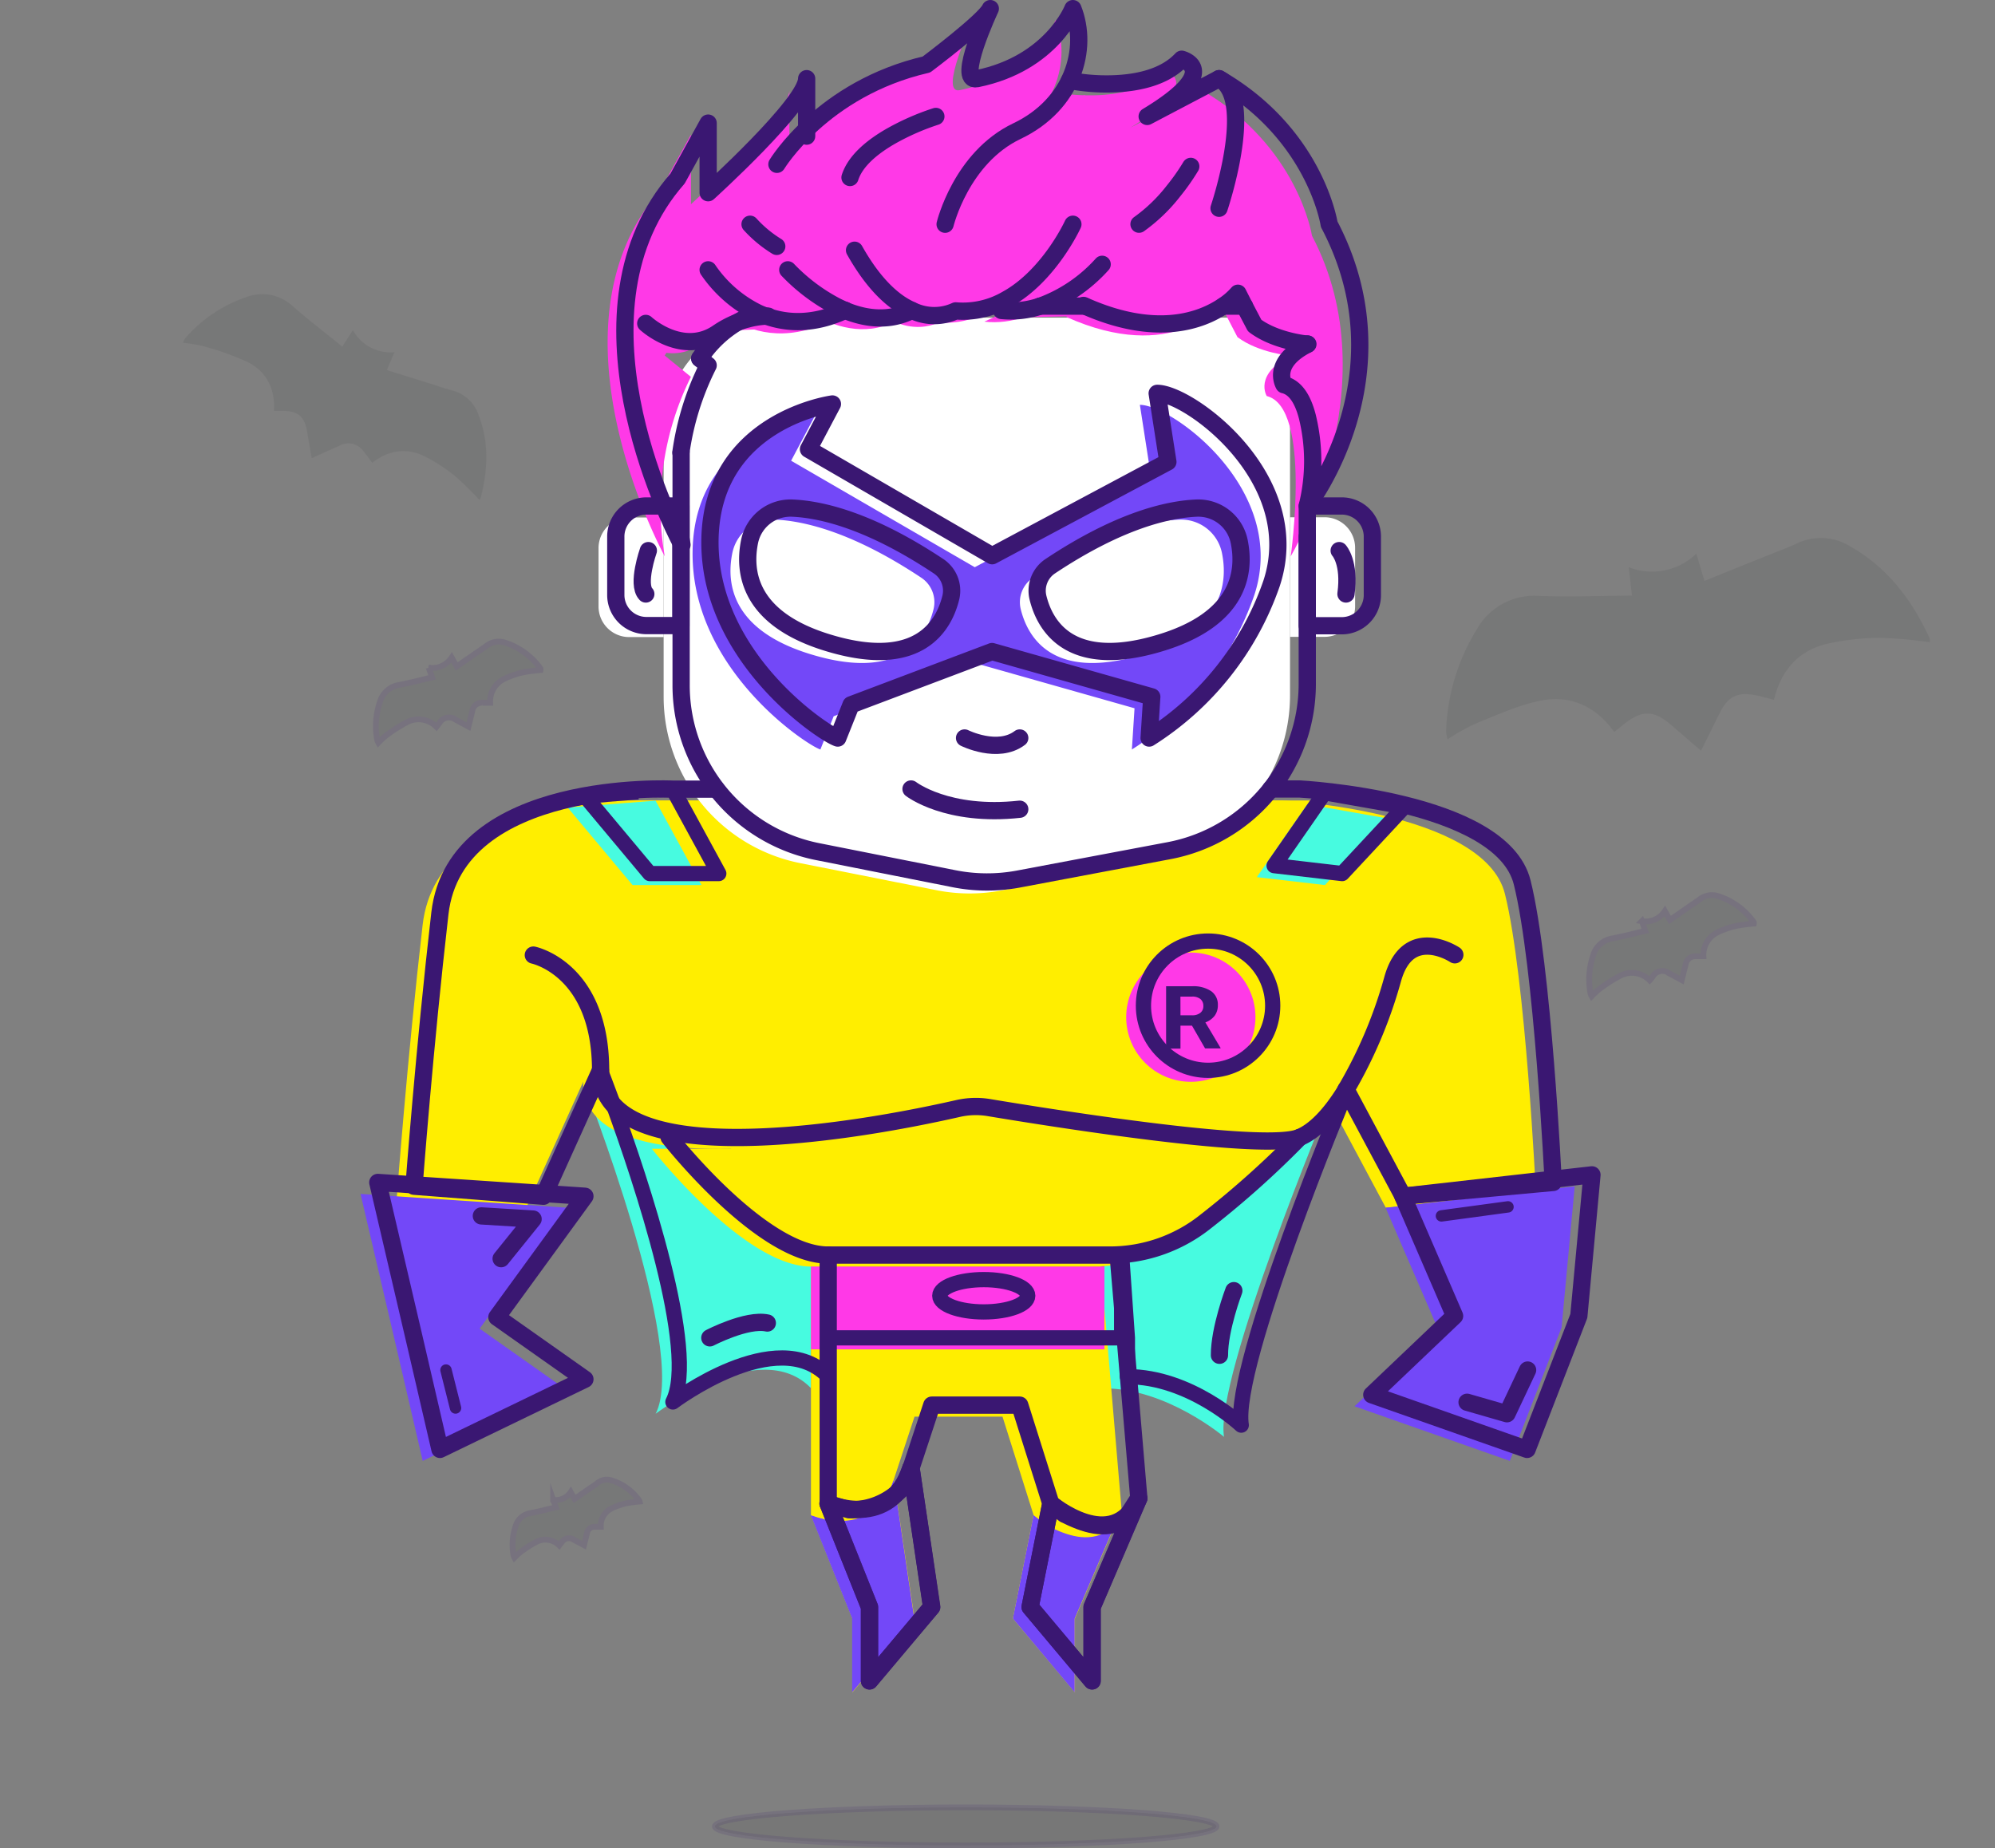 <svg xmlns="http://www.w3.org/2000/svg" viewBox="0 0 346.94 321.46"><rect x="0" y="0" width="346.94" height="321.46" fill="#808080" stroke="none"/><title>fsg</title><g id="Layer_2" data-name="Layer 2"><polygon points="115.41 46.95 115.41 59.18 135.51 56.24 148.15 55.55 167.84 52 174.34 55.24 192.46 54.88 204.09 28.43 188.67 16.58 171.18 19.83 128.97 32.62 115.41 46.95" fill="#ff39e7"/><rect x="127.14" y="188.15" width="84.43" height="15.95" fill="#fe0"/><rect x="105.67" y="139.22" width="124.33" height="35.42" fill="#fe0"/><path d="M231.07,192s-19.85,47.56-18.21,57.9c0,0-9.92-8.43-20.8-8.43v-28.2Z" fill="#47fbe0"/><path d="M101.42,188.15s18.37,46.6,12.6,57.73c0,0,18.12-13.69,27-4.46v-28.2Z" fill="#47fbe0"/><path d="M113.36,199.79s16,20.49,27.67,20.49h49a26.64,26.64,0,0,0,16.66-5.85A161.82,161.82,0,0,0,223,199.83" fill="#fe0"/><polyline points="141.03 220.28 141.03 263.49 148.23 281.5 148.23 294.35 159.04 281.5 155.44 257.31 159.04 246.38 174.34 246.38 179.74 263.49 176.14 281.5 186.94 294.35 186.94 281.5 195.05 262.59 191.45 220.28" fill="#fe0"/><path d="M101.42,188.15l-9.9,21.9L69,208.31s1.8-24,4.5-47.46S114,139.25,114,139.25l7.55,0" fill="#fe0"/><path d="M231.07,191.48,241,210.05l26.11-2.4s-1.8-37.79-5.4-52.2S223,139.22,223,139.22h-5" fill="#fe0"/><polygon points="83.41 231.08 98.72 241.88 73.51 254.08 69.01 234.68 62.7 207.65 98.72 210.05 83.41 231.08" fill="#7348f8"/><polygon points="249.96 230.87 235.56 244.58 262.57 254.08 271.57 230.87 273.85 206.33 240.96 210.05 249.96 230.87" fill="#7348f8"/><rect x="141.03" y="220.28" width="51.03" height="14.4" fill="#ff39e7"/><ellipse cx="168.08" cy="227.36" rx="7.65" ry="2.81" fill="#ff39e7"/><path d="M89.71,168.06s11.7,2.37,11.7,20.09c0,17,39.1,11.87,62.12,6.65a14.08,14.08,0,0,1,5.45-.16c10.49,1.75,47.8,7.74,54,5.2,7.2-3,13.5-18,16.21-27.57s10.8-4.2,10.8-4.2" fill="#fe0"/><path d="M200.31,149.94l-26.21,4.94a29.51,29.51,0,0,1-11.21-.05l-23.72-4.71a29.51,29.51,0,0,1-23.76-28.94V75.34a20.1,20.1,0,0,1,20.1-20.1h88.83v65.7A29.51,29.51,0,0,1,200.31,149.94Z" fill="#fff"/><path d="M109.41,90h6a0,0,0,0,1,0,0V110.8a0,0,0,0,1,0,0h-6a5.32,5.32,0,0,1-5.32-5.32V95.29A5.32,5.32,0,0,1,109.41,90Z" fill="#fff"/><path d="M229.67,90h6a0,0,0,0,1,0,0V110.8a0,0,0,0,1,0,0h-6a5.32,5.32,0,0,1-5.32-5.32V95.29A5.32,5.32,0,0,1,229.67,90Z" transform="translate(460.01 200.76) rotate(180)" fill="#fff"/><path d="M169.52,98.65,137.58,80.13l4.17-7.87S120.91,75,120.45,95.64s19.91,34,22.22,34.71l2.31-5.78,24.54-9.26,27.78,7.87-.46,7.17a51.75,51.75,0,0,0,21.3-26.88c6-18.25-14.35-33.06-19.91-33.06l1.85,11.92Z" fill="#7348f8"/><path d="M179.67,100.46a5.11,5.11,0,0,0-2.17,5.44c1.2,4.92,5.52,12.59,21,8,14.1-4.15,15.1-12.36,14-17.74a7.26,7.26,0,0,0-7.41-5.79C200.11,90.58,191.65,92.5,179.67,100.46Z" fill="#fff"/><path d="M160.19,100.46a5.11,5.11,0,0,1,2.17,5.44c-1.2,4.92-5.52,12.59-21,8-14.1-4.15-15.1-12.36-14-17.74a7.26,7.26,0,0,1,7.41-5.79C139.75,90.58,148.21,92.5,160.19,100.46Z" fill="#fff"/><path d="M164.74,130.35s5.78,2.89,9.6,0" fill="#fff"/><path d="M155.43,139.22s6.29,4.91,18.91,3.52" fill="#fff"/><path d="M209,15.68C225.8,25.42,228.16,41,228.16,41c13.89,26.39-3.7,55.75-3.7,55.75s3.7-25.93-4.17-27.87c0,0-2.31-3.78,4.17-7,0,0-5.56-.47-9.26-3.25L212.28,53s-8.33,10.45-26.85,2.12" fill="#ff39e7"/><path d="M115.6,61.84l4.55,3.7a50.86,50.86,0,0,0-4.55,31.21s-21.82-39.69-.76-63.69l5.32-9.65V35.52S137.28,20,137.28,15.68v10" fill="#ff39e7"/><path d="M161.36,41s2.78-11.57,12.5-16.2,12.5-14.35,9.72-21.3c0,0-3.7,9.54-16.67,12.18-3.75.76,2.31-12.18,2.31-12.18-.93,2.09-11.11,9.72-11.11,9.72-18.06,4.17-26,17.36-26,17.36" fill="#ff39e7"/><path d="M209,38.22s6.48-19.16,0-22.54l-12.5,6.57c13.43-8.1,6-10,6-10C196.54,18.78,183,16,183,16" fill="#ff39e7"/><path d="M195.11,41a32.62,32.62,0,0,0,9-10.06" fill="#ff39e7"/><path d="M155.43,257.31,159,281.5l-10.81,12.84V281.5l-7.2-18h0l3.65,1.08a12.4,12.4,0,0,0,9.51-4Z" fill="#7348f8"/><path d="M195,262.59l-8.1,18.91v12.84L176.14,281.5l3.6-18,2.35,1.84c3.54,1.75,7.06,3,10.51,1Z" fill="#7348f8"/><path d="M141,263.49s10.8,4.75,14.4-6.18" fill="#fe0"/><path d="M179.74,263.49s10.8,9,15.3-.9" fill="#fe0"/><path d="M98.72,140.44,110,153.93h12l-8-14.68S103.29,140.1,98.72,140.44Z" fill="#47fbe0"/><polygon points="227.36 139.88 218.57 152.55 230.41 153.93 241.21 142.33 227.36 139.88" fill="#47fbe0"/><circle cx="207.09" cy="176.91" r="11.24" fill="#ff39e7"/><path d="M207.29,178.38h-2v4h-2.5V171.53h4.51a5.55,5.55,0,0,1,3.32.85,2.82,2.82,0,0,1,1.17,2.41,3.06,3.06,0,0,1-.54,1.85,3.61,3.61,0,0,1-1.63,1.18l2.63,4.42v.1h-2.68Zm-2-1.8h2a2.23,2.23,0,0,0,1.46-.43,1.45,1.45,0,0,0,.52-1.18,1.54,1.54,0,0,0-.49-1.2,2.19,2.19,0,0,0-1.5-.44h-2Z" fill="#3a1772"/><path d="M188.67,47.94s-7.67,9.12-17.49,8" fill="#ff39e7"/><line x1="74.56" y1="240.28" x2="76.22" y2="246.88" fill="none"/><path d="M109.31,58.25s6.34,5.9,12.5,1.64c7.27-5,11.57-2.68,11.57-2.68" fill="#ff39e7"/><path d="M120.15,48.93S129,63.08,144,56" fill="#ff39e7"/><path d="M134,48.93s11.15,12.3,21.55,7" fill="#ff39e7"/><path d="M183.58,41s-7.41,16.24-20.37,15.07c0,0-8.8,5.09-17.59-10.54" fill="#ff39e7"/><path d="M159.75,22.25s-12.8,3.92-14.93,10.62" fill="#ff39e7"/><path d="M132.08,44.85A21.27,21.27,0,0,1,127.44,41" fill="#ff39e7"/><line x1="247.67" y1="213.47" x2="259.25" y2="211.9" fill="none"/><path d="M191.7,14.59h-.08L185,15.83" fill="none"/><path d="M129,55.63l.86-.12h.05l3.33-.49.37,0h0" fill="none"/><rect x="108.67" y="137.22" width="124.33" height="35.42" fill="none"/><path d="M195.06,218.28l1,14.4v6.75c10.88,0,19.8,8.43,19.8,8.43-1.64-10.34,18.21-57.9,18.21-57.9l-.46.25" fill="none" stroke="#3a1772" stroke-linecap="round" stroke-linejoin="round" stroke-width="2.65"/><path d="M104.41,186.15s.92,2.32,2.27,6h0c4.73,13,14.81,43,10.34,51.68,0,0,18.11-13.68,27-4.45V218.28" fill="none" stroke="#3a1772" stroke-linecap="round" stroke-linejoin="round" stroke-width="2.65"/><path d="M116.36,197.79s16,20.49,27.67,20.49h49a26.64,26.64,0,0,0,16.66-5.85A161.82,161.82,0,0,0,226,197.83" fill="none" stroke="#3a1772" stroke-linecap="round" stroke-linejoin="round" stroke-width="3"/><polyline points="144.03 218.28 144.03 261.49 151.23 279.5 151.23 292.35 162.04 279.5 158.44 255.31 162.04 244.38 177.34 244.38 182.74 261.49 179.14 279.5 189.94 292.35 189.94 279.5 198.05 260.59 194.45 218.28" fill="none" stroke="#3a1772" stroke-linecap="round" stroke-linejoin="round" stroke-width="3"/><path d="M104.42,186.15l-9.9,21.9L72,206.31s1.8-24,4.5-47.46S117,137.25,117,137.25l7.55,0" fill="none" stroke="#3a1772" stroke-linecap="round" stroke-linejoin="round" stroke-width="3"/><path d="M234.07,189.48,244,208.05l26.11-2.4s-1.8-37.79-5.4-52.2S226,137.22,226,137.22h-5" fill="none" stroke="#3a1772" stroke-linecap="round" stroke-linejoin="round" stroke-width="3"/><polygon points="86.41 229.08 101.72 239.88 76.51 252.08 72.01 232.68 65.7 205.65 101.72 208.05 86.41 229.08" fill="none" stroke="#3a1772" stroke-linecap="round" stroke-linejoin="round" stroke-width="3"/><polygon points="252.96 228.87 238.56 242.58 265.57 252.08 274.57 228.87 276.85 204.33 243.96 208.05 252.96 228.87" fill="none" stroke="#3a1772" stroke-linecap="round" stroke-linejoin="round" stroke-width="3"/><rect x="144.03" y="218.28" width="51.03" height="14.4" fill="none" stroke="#3a1772" stroke-linecap="round" stroke-linejoin="round" stroke-width="2.65"/><ellipse cx="171.08" cy="225.36" rx="7.65" ry="2.81" fill="none" stroke="#3a1772" stroke-linecap="round" stroke-linejoin="round" stroke-width="2.65"/><path d="M253,166.06s-8.1-5.4-10.8,4.2a80.35,80.35,0,0,1-8.55,19.95c-2.32,3.64-4.93,6.5-7.66,7.62-1.29.53-3.93.69-7.4.59-13.17-.36-38.27-4.4-46.57-5.78a13.89,13.89,0,0,0-5.45.16c-19.7,4.47-51.18,8.9-59.85-.6h0a8.62,8.62,0,0,1-2.27-6c0-17.71-11.7-20.09-11.7-20.09" fill="none" stroke="#3a1772" stroke-linecap="round" stroke-linejoin="round" stroke-width="3"/><line x1="188.61" y1="53.24" x2="180.86" y2="53.24" fill="none" stroke="#3a1772" stroke-linecap="round" stroke-linejoin="round" stroke-width="3"/><line x1="227.34" y1="59.9" x2="227.34" y2="59.82" fill="none" stroke="#3a1772" stroke-linecap="round" stroke-linejoin="round" stroke-width="3"/><path d="M227.34,93.29v25.65a29.51,29.51,0,0,1-24,29l-26.2,4.94a29.61,29.61,0,0,1-11.22-.05l-23.71-4.71a29.5,29.5,0,0,1-23.76-28.94V78.7" fill="none" stroke="#3a1772" stroke-linecap="round" stroke-linejoin="round" stroke-width="3"/><path d="M129,55.63l-.75.42h0a20.12,20.12,0,0,0-6.56,6.29" fill="none" stroke="#3a1772" stroke-linecap="round" stroke-linejoin="round" stroke-width="3"/><line x1="216.43" y1="53.24" x2="212.73" y2="53.24" fill="none" stroke="#3a1772" stroke-linecap="round" stroke-linejoin="round" stroke-width="3"/><path d="M112.41,88h6a0,0,0,0,1,0,0V108.8a0,0,0,0,1,0,0h-6a5.32,5.32,0,0,1-5.32-5.32V93.29A5.32,5.32,0,0,1,112.41,88Z" fill="none" stroke="#3a1772" stroke-linecap="round" stroke-linejoin="round" stroke-width="3"/><path d="M227.34,88h6a5.32,5.32,0,0,1,5.32,5.32v10.19a5.32,5.32,0,0,1-5.32,5.32h-6Z" fill="none" stroke="#3a1772" stroke-linecap="round" stroke-linejoin="round" stroke-width="3"/><path d="M221.13,101.47a51.78,51.78,0,0,1-21.29,26.89l.46-7.17-27.78-7.87L148,122.58l-2.31,5.78c-2.32-.7-22.69-14.12-22.22-34.72s21.29-23.38,21.29-23.38l-4.16,7.87,31.94,18.52,30.56-16.32-1.86-11.92C206.78,68.41,227.15,83.22,221.13,101.47Z" fill="none" stroke="#3a1772" stroke-linecap="round" stroke-linejoin="round" stroke-width="3"/><path d="M182.67,98.46a5.11,5.11,0,0,0-2.17,5.44c1.2,4.92,5.52,12.59,21,8,14.1-4.15,15.1-12.36,14-17.74a7.26,7.26,0,0,0-7.41-5.79C203.11,88.58,194.65,90.5,182.67,98.46Z" fill="none" stroke="#3a1772" stroke-linecap="round" stroke-linejoin="round" stroke-width="3"/><path d="M163.19,98.46a5.11,5.11,0,0,1,2.17,5.44c-1.2,4.92-5.52,12.59-21,8-14.1-4.15-15.1-12.36-14-17.74a7.26,7.26,0,0,1,7.41-5.79C142.75,88.58,151.21,90.5,163.19,98.46Z" fill="none" stroke="#3a1772" stroke-linecap="round" stroke-linejoin="round" stroke-width="3"/><path d="M167.74,128.35s5.78,2.89,9.6,0" fill="none" stroke="#3a1772" stroke-linecap="round" stroke-linejoin="round" stroke-width="3"/><path d="M158.43,137.22s6.29,4.91,18.91,3.52" fill="none" stroke="#3a1772" stroke-linecap="round" stroke-linejoin="round" stroke-width="3"/><path d="M212,13.68l.39.23C228.84,23.66,231.15,39,231.15,39c13.89,26.39-3.81,49-3.81,49a32.55,32.55,0,0,0,0-15.59c-.75-2.87-2-5-4.06-5.5,0,0-2.28-3.75,4.06-7l.11-.06-.11,0c-.79-.07-5.75-.68-9.15-3.23l-1.76-3.35L215.28,51a12.24,12.24,0,0,1-2.55,2.2c-3.71,2.51-11.55,5.59-24.12,0l-.18-.08" fill="none" stroke="#3a1772" stroke-linecap="round" stroke-linejoin="round" stroke-width="3"/><path d="M118.41,93.64c.06.37.12.74.19,1.11l-.19-.35c-2.08-4-20.47-40.66-.58-63.34l5.32-9.65V33.52S140.28,18,140.28,13.68v10" fill="none" stroke="#3a1772" stroke-linecap="round" stroke-linejoin="round" stroke-width="3"/><path d="M121.69,62.35l1.46,1.19a48.85,48.85,0,0,0-4.74,15.16" fill="none" stroke="#3a1772" stroke-linecap="round" stroke-linejoin="round" stroke-width="3"/><path d="M164.36,39s2.78-11.57,12.5-16.2,12.5-14.35,9.72-21.3c0,0-3.7,9.54-16.67,12.18-3.75.76,2.31-12.18,2.31-12.18-.93,2.09-11.11,9.72-11.11,9.72-18.06,4.17-26,17.36-26,17.36" fill="none" stroke="#3a1772" stroke-linecap="round" stroke-linejoin="round" stroke-width="3"/><path d="M212,36.22s6.21-18.37.39-22.31l-.39-.23-12.5,6.57c13.42-8.1,6-9.95,6-9.95-3.46,3.72-9.42,4.39-13.86,4.29h-.08A34.87,34.87,0,0,1,186,14h0" fill="none" stroke="#3a1772" stroke-linecap="round" stroke-linejoin="round" stroke-width="3"/><path d="M207.08,28.94a37.18,37.18,0,0,1-3,4.27h0a28.77,28.77,0,0,1-6,5.78" fill="none" stroke="#3a1772" stroke-linecap="round" stroke-linejoin="round" stroke-width="3"/><path d="M158.43,255.31,162,279.5l-10.81,12.84V279.5l-7.2-18h0l3.65,1.08a12.4,12.4,0,0,0,9.51-4Z" fill="none" stroke="#3a1772" stroke-linecap="round" stroke-linejoin="round" stroke-width="3"/><path d="M198,260.59l-8.1,18.91v12.84L179.14,279.5l3.6-18,2.35,1.84c3.54,1.75,7.06,3,10.51,1Z" fill="none" stroke="#3a1772" stroke-linecap="round" stroke-linejoin="round" stroke-width="3"/><path d="M144,261.49s10.8,4.75,14.4-6.18" fill="none" stroke="#3a1772" stroke-linecap="round" stroke-linejoin="round" stroke-width="3"/><path d="M182.74,261.49s10.8,9,15.3-.9" fill="none" stroke="#3a1772" stroke-linecap="round" stroke-linejoin="round" stroke-width="3"/><path d="M101.72,138.44,113,151.93h12l-8-14.68S106.29,138.1,101.72,138.44Z" fill="none" stroke="#3a1772" stroke-linecap="round" stroke-linejoin="round" stroke-width="2.65"/><polygon points="230.36 137.88 221.57 150.55 233.41 151.93 244.21 140.33 230.36 137.88" fill="none" stroke="#3a1772" stroke-linecap="round" stroke-linejoin="round" stroke-width="2.65"/><circle cx="210.09" cy="174.91" r="11.24" fill="none" stroke="#3a1772" stroke-linecap="round" stroke-linejoin="round" stroke-width="2.65"/><path d="M174.17,54a16.05,16.05,0,0,0,6.69-.74l.21-.07a26.7,26.7,0,0,0,10.6-7.22" fill="none" stroke="#3a1772" stroke-linecap="round" stroke-linejoin="round" stroke-width="3"/><polyline points="255.13 243.88 262.07 245.88 265.66 238.28" fill="none" stroke="#3a1772" stroke-linecap="round" stroke-linejoin="round" stroke-width="3"/><line x1="77.56" y1="238.28" x2="79.22" y2="244.88" fill="none" stroke="#3a1772" stroke-linecap="round" stroke-linejoin="round" stroke-width="1.98"/><polyline points="83.71 211.47 92.71 212.02 87.15 218.91" fill="#7348f8" stroke="#3a1772" stroke-linecap="round" stroke-linejoin="round" stroke-width="3"/><path d="M232.89,95.76s1.92,2.07,1.18,7.55" fill="none" stroke="#3a1772" stroke-linecap="round" stroke-linejoin="round" stroke-width="3"/><path d="M112.75,95.76s-2.07,5.85-.44,7.55" fill="none" stroke="#3a1772" stroke-linecap="round" stroke-linejoin="round" stroke-width="3"/><path d="M112.3,56.25s6.31,5.85,12.5,1.65a17.41,17.41,0,0,1,3.45-1.84h0a14.5,14.5,0,0,1,1.61-.54h.05a14.79,14.79,0,0,1,3.23-.53,3.73,3.73,0,0,1,.47,0h0" fill="none" stroke="#3a1772" stroke-linecap="round" stroke-linejoin="round" stroke-width="3"/><path d="M123.15,46.93a22.23,22.23,0,0,0,8.61,7.47c.45.21.91.4,1.39.57l.1,0c3.68,1.32,8.31,1.54,13.75-1h0" fill="none" stroke="#3a1772" stroke-linecap="round" stroke-linejoin="round" stroke-width="3"/><path d="M137,46.93a32.34,32.34,0,0,0,8.37,6.31c.38.2.78.38,1.18.56L147,54h0c3.53,1.45,7.61,2,11.57,0" fill="none" stroke="#3a1772" stroke-linecap="round" stroke-linejoin="round" stroke-width="3"/><path d="M148.61,43.52c2.61,4.64,5.22,7.45,7.6,9.12q.47.33.93.6a14.09,14.09,0,0,0,1.44.74,8.83,8.83,0,0,0,7.62.09,15.1,15.1,0,0,0,8.85-2C182.48,48,186.58,39,186.58,39" fill="none" stroke="#3a1772" stroke-linecap="round" stroke-linejoin="round" stroke-width="3"/><path d="M162.75,20.25a42.76,42.76,0,0,0-7.76,3.4h0c-3.12,1.78-6.21,4.22-7.17,7.22" fill="none" stroke="#3a1772" stroke-linecap="round" stroke-linejoin="round" stroke-width="3"/><path d="M135.08,42.85A21.27,21.27,0,0,1,130.44,39" fill="none" stroke="#3a1772" stroke-linecap="round" stroke-linejoin="round" stroke-width="3"/><path d="M214.57,224.47s-2.52,6.61-2.5,11.24" fill="none" stroke="#3a1772" stroke-linecap="round" stroke-linejoin="round" stroke-width="3"/><path d="M123.44,232.68s6.43-3.36,10-2.58" fill="none" stroke="#3a1772" stroke-linecap="round" stroke-linejoin="round" stroke-width="3"/><line x1="250.67" y1="211.47" x2="262.25" y2="209.9" fill="none" stroke="#3a1772" stroke-linecap="round" stroke-linejoin="round" stroke-width="1.98"/><ellipse cx="167.94" cy="317.65" rx="43.62" ry="3.31" fill="#3e4244" stroke="#3a1772" stroke-miterlimit="10" opacity="0.13"/><g id="_1qBVpY" data-name="1qBVpY" opacity="0.13"><path d="M335.61,111.7a76.32,76.32,0,0,0-8.57-.77,42.48,42.48,0,0,0-9.4,1.06c-4.93,1.22-7.93,4.63-9.14,9.72-1.23-.3-2.33-.65-3.47-.85-2.85-.5-4.5.32-5.81,2.87-1.14,2.22-2.22,4.46-3.4,6.84l-5.19-4.48c-3-2.61-5.08-2.64-8.23-.14-.51.4-1,.82-1.67,1.36-3.24-4.54-7.71-6.53-13-5.42-3.91.83-7.65,2.57-11.39,4.07a38,38,0,0,0-4.6,2.63,6.36,6.36,0,0,1-.26-1.36,36.07,36.07,0,0,1,5.37-17.82,11.43,11.43,0,0,1,10.73-5.77c5.3.19,10.62,0,16.23-.06l-.57-4.93A11.09,11.09,0,0,0,295,96.3l1.41,4.73,10.45-4.21c1.92-.77,3.86-1.5,5.74-2.35a9.66,9.66,0,0,1,9.15.55c6.49,3.67,10.75,9.31,13.82,16A2.06,2.06,0,0,1,335.61,111.7Z" fill="#3e4244"/></g><g id="_1qBVpY-2" data-name="1qBVpY" opacity="0.13"><path d="M83.34,86.92a52.06,52.06,0,0,0-4.19-4.11,29,29,0,0,0-5.42-3.5c-3.12-1.49-6.19-1-9,1.18-.52-.69-1-1.35-1.46-1.94a3.23,3.23,0,0,0-4.31-1c-1.56.68-3.1,1.39-4.75,2.14-.29-1.63-.55-3.12-.8-4.61-.46-2.67-1.54-3.59-4.28-3.63H47.63c.25-3.79-1.24-6.78-4.5-8.46a48.64,48.64,0,0,0-7.77-2.78,25.91,25.91,0,0,0-3.56-.6,4.34,4.34,0,0,1,.45-.83,24.61,24.61,0,0,1,10.54-7.09,7.8,7.8,0,0,1,8.15,1.59c2.72,2.39,5.61,4.58,8.59,7l1.83-2.85a7.57,7.57,0,0,0,7.22,3.84l-1.3,3.1,7.34,2.29c1.35.42,2.68.88,4,1.24a6.59,6.59,0,0,1,4.59,4.24c1.84,4.74,1.65,9.56.39,14.4C83.61,86.66,83.47,86.76,83.34,86.92Z" fill="#3e4244"/></g><g opacity="0.13"><g id="_1qBVpY-3" data-name="1qBVpY"><path d="M111.24,261.15a21.28,21.28,0,0,0-2.38.32,11.85,11.85,0,0,0-2.49.87,3.37,3.37,0,0,0-1.89,3.2c-.35,0-.67,0-1,0a1.32,1.32,0,0,0-1.4,1.14c-.17.67-.33,1.35-.51,2.07l-1.69-.9a1.5,1.5,0,0,0-2.25.47l-.37.47a3.38,3.38,0,0,0-3.86-.68,19.89,19.89,0,0,0-2.85,1.81,10.59,10.59,0,0,0-1.09,1,1.77,1.77,0,0,1-.15-.35,10.06,10.06,0,0,1,.37-5.18,3.19,3.19,0,0,1,2.57-2.23c1.45-.27,2.89-.66,4.41-1l-.46-1.31a3.09,3.09,0,0,0,3.05-1.36l.67,1.2,2.58-1.79c.47-.33,1-.64,1.42-1a2.69,2.69,0,0,1,2.52-.41,9.36,9.36,0,0,1,4.74,3.5A.57.57,0,0,1,111.24,261.15Z" fill="#3e4244" stroke="#3a1772" stroke-miterlimit="10"/></g></g><g opacity="0.13"><g id="_1qBVpY-4" data-name="1qBVpY"><path d="M305,160.63a27.57,27.57,0,0,0-3.08.41,15.35,15.35,0,0,0-3.23,1.12,4.36,4.36,0,0,0-2.45,4.15c-.46,0-.87,0-1.29,0a1.71,1.71,0,0,0-1.82,1.47c-.22.87-.43,1.75-.66,2.68l-2.18-1.17a1.94,1.94,0,0,0-2.91.61l-.48.61a4.37,4.37,0,0,0-5-.88,25.76,25.76,0,0,0-3.69,2.34,13.72,13.72,0,0,0-1.41,1.29,2.3,2.3,0,0,1-.2-.46,13,13,0,0,1,.48-6.71,4.13,4.13,0,0,1,3.32-2.88c1.88-.36,3.74-.85,5.72-1.31l-.59-1.69a4,4,0,0,0,4-1.76l.87,1.55,3.35-2.32c.61-.43,1.24-.83,1.84-1.28a3.49,3.49,0,0,1,3.27-.53,12.13,12.13,0,0,1,6.14,4.53A.74.74,0,0,1,305,160.63Z" fill="#3e4244" stroke="#3a1772" stroke-miterlimit="10"/></g></g><g opacity="0.13"><g id="_1qBVpY-5" data-name="1qBVpY"><path d="M94,116.54a27.57,27.57,0,0,0-3.08.41,15.35,15.35,0,0,0-3.23,1.12,4.36,4.36,0,0,0-2.45,4.15c-.46,0-.87,0-1.29,0a1.71,1.71,0,0,0-1.82,1.47c-.22.87-.43,1.75-.66,2.68l-2.18-1.17a1.94,1.94,0,0,0-2.91.61l-.48.61a4.37,4.37,0,0,0-5-.88,25.76,25.76,0,0,0-3.69,2.34,13.72,13.72,0,0,0-1.41,1.29,2.3,2.3,0,0,1-.2-.46A13,13,0,0,1,66.1,122a4.13,4.13,0,0,1,3.32-2.88c1.88-.36,3.74-.85,5.72-1.31l-.59-1.69a4,4,0,0,0,4-1.76l.87,1.55,3.35-2.32c.61-.43,1.24-.83,1.84-1.28a3.49,3.49,0,0,1,3.27-.53A12.13,12.13,0,0,1,94,116.29.74.74,0,0,1,94,116.54Z" fill="#3e4244" stroke="#3a1772" stroke-miterlimit="10"/></g></g></g></svg>